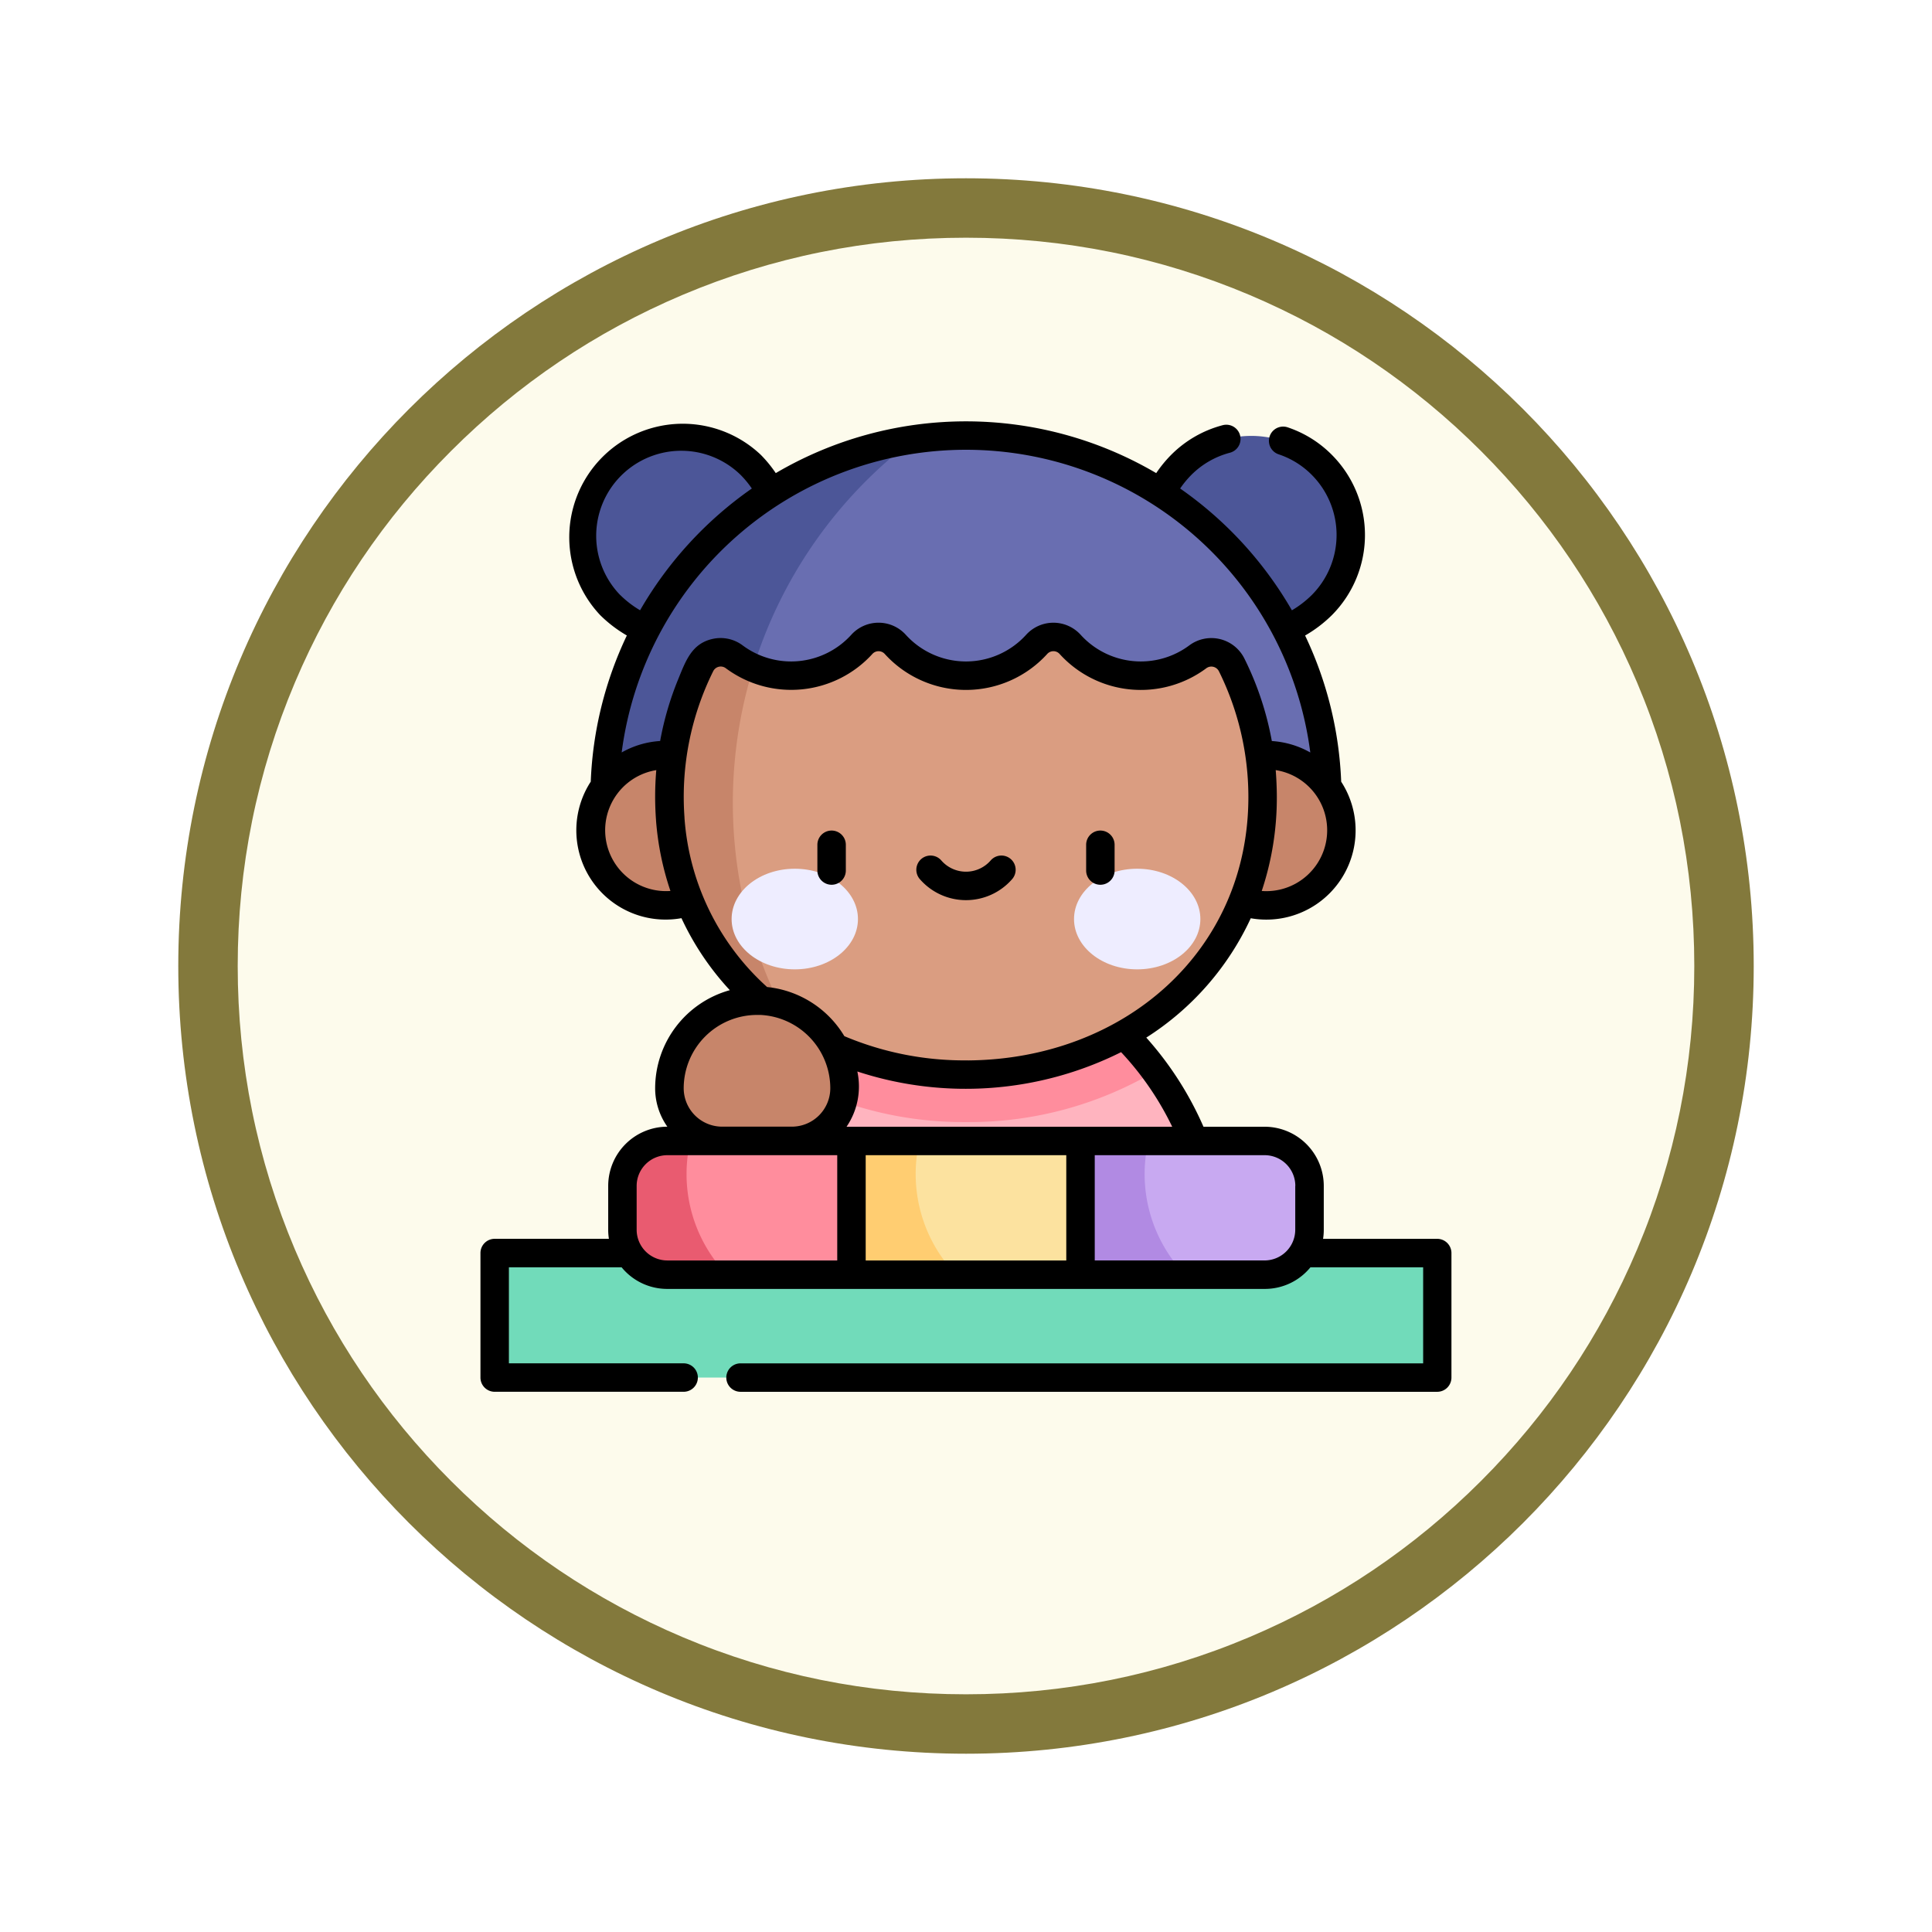 <svg xmlns="http://www.w3.org/2000/svg" xmlns:xlink="http://www.w3.org/1999/xlink" width="97.533" height="97.533" viewBox="0 0 97.533 97.533">
  <defs>
    <filter id="Trazado_982547" x="0" y="0" width="97.533" height="97.533" filterUnits="userSpaceOnUse">
      <feOffset dy="3" input="SourceAlpha"/>
      <feGaussianBlur stdDeviation="3" result="blur"/>
      <feFlood flood-opacity="0.161"/>
      <feComposite operator="in" in2="blur"/>
      <feComposite in="SourceGraphic"/>
    </filter>
  </defs>
  <g id="Grupo_1203266" data-name="Grupo 1203266" transform="translate(-803.467 -6557.471)">
    <g id="Grupo_1203057" data-name="Grupo 1203057" transform="translate(531.467 5152.468)">
      <g id="Grupo_1177900" data-name="Grupo 1177900" transform="translate(281 1411.003)">
        <g id="Grupo_1172010" data-name="Grupo 1172010" transform="translate(0)">
          <g id="Grupo_1171046" data-name="Grupo 1171046">
            <g id="Grupo_1148525" data-name="Grupo 1148525">
              <g transform="matrix(1, 0, 0, 1, -9, -6)" filter="url(#Trazado_982547)">
                <g id="Trazado_982547-2" data-name="Trazado 982547" transform="translate(9 6)" fill="#fdfbec">
                  <path d="M 39.767 78.033 C 34.6 78.033 29.589 77.022 24.872 75.027 C 20.315 73.099 16.223 70.34 12.708 66.825 C 9.193 63.31 6.434 59.218 4.507 54.661 C 2.512 49.944 1.5 44.933 1.5 39.767 C 1.5 34.6 2.512 29.589 4.507 24.872 C 6.434 20.315 9.193 16.223 12.708 12.708 C 16.223 9.193 20.315 6.434 24.872 4.507 C 29.589 2.512 34.6 1.5 39.767 1.5 C 44.933 1.5 49.944 2.512 54.661 4.507 C 59.218 6.434 63.31 9.193 66.825 12.708 C 70.34 16.223 73.099 20.315 75.027 24.872 C 77.022 29.589 78.033 34.6 78.033 39.767 C 78.033 44.933 77.022 49.944 75.027 54.661 C 73.099 59.218 70.34 63.31 66.825 66.825 C 63.31 70.34 59.218 73.099 54.661 75.027 C 49.944 77.022 44.933 78.033 39.767 78.033 Z" stroke="none"/>
                  <path d="M 39.767 3 C 34.802 3 29.987 3.972 25.456 5.888 C 21.079 7.74 17.146 10.391 13.769 13.769 C 10.391 17.146 7.74 21.079 5.888 25.456 C 3.972 29.987 3 34.802 3 39.767 C 3 44.731 3.972 49.546 5.888 54.077 C 7.74 58.455 10.391 62.387 13.769 65.765 C 17.146 69.142 21.079 71.793 25.456 73.645 C 29.987 75.562 34.802 76.533 39.767 76.533 C 44.731 76.533 49.546 75.562 54.077 73.645 C 58.455 71.793 62.387 69.142 65.765 65.765 C 69.142 62.387 71.793 58.455 73.645 54.077 C 75.562 49.546 76.533 44.731 76.533 39.767 C 76.533 34.802 75.562 29.987 73.645 25.456 C 71.793 21.079 69.142 17.146 65.765 13.769 C 62.387 10.391 58.455 7.74 54.077 5.888 C 49.546 3.972 44.731 3 39.767 3 M 39.767 0 C 61.729 0 79.533 17.804 79.533 39.767 C 79.533 61.729 61.729 79.533 39.767 79.533 C 17.804 79.533 0 61.729 0 39.767 C 0 17.804 17.804 0 39.767 0 Z" stroke="none" fill="#83793c"/>
                </g>
              </g>
            </g>
          </g>
        </g>
      </g>
    </g>
    <g id="repetitivo" transform="translate(827.722 6578.579)">
      <g id="Grupo_1203264" data-name="Grupo 1203264" transform="translate(0.718 0.881)">
        <path id="Trazado_1042980" data-name="Trazado 1042980" d="M122.282,331.609c0-8.371,5.316-11.587,5.316-11.587l14.975-.957a16.4,16.4,0,0,1,5.316,12.545Z" transform="translate(-111.292 -289.248)" fill="#ffb4bf"/>
        <path id="Trazado_1042981" data-name="Trazado 1042981" d="M352.2,9.185a5.012,5.012,0,0,1,7.088,7.088c-1.957,1.957-5.791,2.618-7.748.66s-1.3-5.791.66-7.748Z" transform="translate(-317.537 -7.712)" fill="#4c5698"/>
        <path id="Trazado_1042982" data-name="Trazado 1042982" d="M65.465,25.906a18.243,18.243,0,0,1,36.486,0Z" transform="translate(-59.915 -7.663)" fill="#696eb1"/>
        <path id="Trazado_1042983" data-name="Trazado 1042983" d="M62.66,10.6a5.956,5.956,0,0,0-1.032-1.417,5.012,5.012,0,1,0-7.088,7.088,6.128,6.128,0,0,0,1.8,1.222,18.128,18.128,0,0,0-2.084,8.46h6.477A22.958,22.958,0,0,1,69.874,7.9,18.129,18.129,0,0,0,62.66,10.6Z" transform="translate(-48.709 -7.712)" fill="#4c5698"/>
        <circle id="Elipse_12608" data-name="Elipse 12608" cx="3.793" cy="3.793" r="3.793" transform="translate(35.161 16.132)" fill="#c7856a"/>
        <path id="Trazado_1042984" data-name="Trazado 1042984" d="M176.571,319.064l-14.975.957a8.912,8.912,0,0,0-1.716,1.5,18.436,18.436,0,0,0,9.185,2.384h.172a18.463,18.463,0,0,0,9.4-2.566A12.4,12.4,0,0,0,176.571,319.064Z" transform="translate(-145.29 -289.248)" fill="#ff8d9d"/>
        <path id="Trazado_1042985" data-name="Trazado 1042985" d="M128,115.263a1.145,1.145,0,0,0-1.709-.414,4.817,4.817,0,0,1-6.452-.632,1.139,1.139,0,0,0-1.68,0,4.818,4.818,0,0,1-7.147,0,1.139,1.139,0,0,0-1.68,0,4.817,4.817,0,0,1-6.452.632,1.142,1.142,0,0,0-1.7.4,14.908,14.908,0,0,0-1.566,6.672c0,8.264,6.843,14.088,15.107,14.016,8.209-.071,14.841-5.79,14.841-14.016A14.91,14.91,0,0,0,128,115.263Z" transform="translate(-90.789 -103.681)" fill="#da9d81"/>
        <path id="Trazado_1042986" data-name="Trazado 1042986" d="M68.066,140.615a23.06,23.06,0,0,1-1.81-17.891,4.813,4.813,0,0,1-.963-.558,1.142,1.142,0,0,0-1.7.4,14.871,14.871,0,0,0-1.419,4.577c-.108-.01-.219-.016-.334-.016a3.793,3.793,0,1,0,0,7.585,3.243,3.243,0,0,0,1.2-.218A13.606,13.606,0,0,0,68.066,140.615Z" transform="translate(-53.205 -110.997)" fill="#c7856a"/>
        <g id="Grupo_1203263" data-name="Grupo 1203263" transform="translate(11.961 21.867)">
          <g id="Grupo_1203262" data-name="Grupo 1203262">
            <g id="Grupo_1203260" data-name="Grupo 1203260">
              <ellipse id="Elipse_12609" data-name="Elipse 12609" cx="3.189" cy="2.54" rx="3.189" ry="2.54" fill="#eeedff"/>
            </g>
            <g id="Grupo_1203261" data-name="Grupo 1203261" transform="translate(17.286)">
              <ellipse id="Elipse_12610" data-name="Elipse 12610" cx="3.189" cy="2.54" rx="3.189" ry="2.54" fill="#eeedff"/>
            </g>
          </g>
        </g>
        <path id="Trazado_1042987" data-name="Trazado 1042987" d="M7.5,438.69H55.086v6.285H7.5Z" transform="translate(-7.5 -397.421)" fill="#71dbba"/>
        <path id="Trazado_1042988" data-name="Trazado 1042988" d="M104.028,305.64a4.421,4.421,0,0,0-4.421,4.421,2.658,2.658,0,0,0,2.658,2.658h3.525a2.658,2.658,0,0,0,2.658-2.658A4.421,4.421,0,0,0,104.028,305.64Z" transform="translate(-90.788 -277.11)" fill="#c7856a"/>
        <path id="Trazado_1042989" data-name="Trazado 1042989" d="M190.5,386.327H178.936l-1.766-3.376,1.766-3.376H190.5l1.754,3.376Z" transform="translate(-160.925 -343.967)" fill="#fce29f"/>
        <path id="Trazado_1042990" data-name="Trazado 1042990" d="M77.119,379.576a2.268,2.268,0,0,0-2.268,2.268v2.215a2.268,2.268,0,0,0,2.268,2.268h9.295v-6.751Z" transform="translate(-68.402 -343.967)" fill="#ff8d9d"/>
        <path id="Trazado_1042991" data-name="Trazado 1042991" d="M325.678,379.576h-9.295v6.751h9.295a2.268,2.268,0,0,0,2.268-2.268v-2.215A2.268,2.268,0,0,0,325.678,379.576Z" transform="translate(-286.809 -343.967)" fill="#c8a9f1"/>
        <path id="Trazado_1042992" data-name="Trazado 1042992" d="M78.088,381.246a7.364,7.364,0,0,1,.193-1.67H77.119a2.268,2.268,0,0,0-2.268,2.268v2.215a2.268,2.268,0,0,0,2.268,2.268H80.13A7.324,7.324,0,0,1,78.088,381.246Z" transform="translate(-68.402 -343.967)" fill="#e95b70"/>
        <path id="Trazado_1042993" data-name="Trazado 1042993" d="M200.9,386.327a7.339,7.339,0,0,1-1.849-6.751h-3.43v6.751Z" transform="translate(-177.605 -343.967)" fill="#ffcd71"/>
        <path id="Trazado_1042994" data-name="Trazado 1042994" d="M321.662,386.327a7.339,7.339,0,0,1-1.849-6.751h-3.43v6.751Z" transform="translate(-286.809 -343.967)" fill="#b18ae3"/>
      </g>
      <g id="Grupo_1203265" data-name="Grupo 1203265" transform="translate(0 0.163)">
        <path id="Trazado_1042995" data-name="Trazado 1042995" d="M178.362,215.918a.718.718,0,0,0-.718.718v1.3a.718.718,0,0,0,1.436,0v-1.3A.718.718,0,0,0,178.362,215.918Z" transform="translate(-160.635 -195.26)"/>
        <path id="Trazado_1042996" data-name="Trazado 1042996" d="M320.074,215.918a.718.718,0,0,0-.718.718v1.3a.718.718,0,1,0,1.436,0v-1.3A.718.718,0,0,0,320.074,215.918Z" transform="translate(-288.779 -195.26)"/>
        <path id="Trazado_1042997" data-name="Trazado 1042997" d="M234.586,229.3a.718.718,0,0,0-1.013.07,1.652,1.652,0,0,1-2.494,0,.718.718,0,0,0-1.083.944,3.089,3.089,0,0,0,4.66,0A.718.718,0,0,0,234.586,229.3Z" transform="translate(-207.815 -207.204)"/>
        <path id="Trazado_1042998" data-name="Trazado 1042998" d="M48.3,41.432H42.538a3,3,0,0,0,.035-.459V38.759a2.99,2.99,0,0,0-2.986-2.986H36.5a16.834,16.834,0,0,0-2.887-4.5,14.2,14.2,0,0,0,5.274-6.025,4.507,4.507,0,0,0,4.565-6.894,18.846,18.846,0,0,0-1.822-7.379,6.6,6.6,0,0,0,1.348-1.024,5.736,5.736,0,0,0,0-8.1A5.673,5.673,0,0,0,40.75.465a.718.718,0,1,0-.456,1.362,4.247,4.247,0,0,1,1.67,1.035,4.3,4.3,0,0,1,0,6.072,5.111,5.111,0,0,1-1,.768,19.172,19.172,0,0,0-5.642-6.149,4.863,4.863,0,0,1,.571-.691,4.288,4.288,0,0,1,1.942-1.115A.718.718,0,0,0,37.47.357a5.727,5.727,0,0,0-2.593,1.489,6.322,6.322,0,0,0-.763.93,18.953,18.953,0,0,0-19.206,0,6.322,6.322,0,0,0-.763-.93,5.73,5.73,0,0,0-8.1,8.1A6.6,6.6,0,0,0,7.39,10.973a18.846,18.846,0,0,0-1.822,7.379,4.507,4.507,0,0,0,4.579,6.892,14.045,14.045,0,0,0,2.442,3.635,5.147,5.147,0,0,0-3.77,4.952,3.357,3.357,0,0,0,.616,1.94,2.99,2.99,0,0,0-2.986,2.986v2.215a3,3,0,0,0,.035.459H.718A.718.718,0,0,0,0,42.15v6.285a.718.718,0,0,0,.718.718h9.539a.718.718,0,1,0,0-1.436H1.436V42.869h5.69a2.969,2.969,0,0,0,2.3,1.091H39.6a2.968,2.968,0,0,0,2.3-1.091h5.69v4.849H13.129a.718.718,0,1,0,0,1.436H48.3a.718.718,0,0,0,.718-.718V42.15a.718.718,0,0,0-.718-.718Zm-7.167-2.674v2.215a1.552,1.552,0,0,1-1.55,1.55H31.011V37.209h8.576A1.552,1.552,0,0,1,41.137,38.759Zm-6.216-2.986H18.482a3.61,3.61,0,0,0,.544-2.788,17.553,17.553,0,0,0,13.315-.976,15.074,15.074,0,0,1,2.58,3.764Zm-10.283-3.35A15.574,15.574,0,0,1,18.37,31.2a5.155,5.155,0,0,0-3.9-2.48A12.693,12.693,0,0,1,10.3,20.188c0-.01,0-.02,0-.03a14.261,14.261,0,0,1,1.452-7.386.424.424,0,0,1,.631-.148A5.537,5.537,0,0,0,19.79,11.9a.421.421,0,0,1,.615,0,5.539,5.539,0,0,0,8.212,0,.42.42,0,0,1,.615,0,5.537,5.537,0,0,0,7.414.725.427.427,0,0,1,.636.159,14.3,14.3,0,0,1,1.485,6.341c0,7.776-6.259,13.228-14.13,13.3ZM39.672,23.88q-.116,0-.231-.009a14.84,14.84,0,0,0,.762-4.747c0-.438-.024-.966-.057-1.355a3.074,3.074,0,0,1-.474,6.111Zm2.221-7a4.515,4.515,0,0,0-1.942-.578,15.614,15.614,0,0,0-1.383-4.16,1.863,1.863,0,0,0-2.782-.67,4.1,4.1,0,0,1-5.49-.538,1.858,1.858,0,0,0-2.745,0,4.1,4.1,0,0,1-6.082,0,1.857,1.857,0,0,0-2.745,0,4.1,4.1,0,0,1-5.49.538,1.856,1.856,0,0,0-1.544-.319c-1.027.244-1.328,1.1-1.706,2.025A15.429,15.429,0,0,0,9.071,16.3a4.5,4.5,0,0,0-1.942.578,17.526,17.526,0,0,1,34.763,0ZM7.057,8.934a4.294,4.294,0,0,1,6.072-6.072,4.868,4.868,0,0,1,.571.691A19.172,19.172,0,0,0,8.058,9.7a5.114,5.114,0,0,1-1-.768ZM9.593,23.87a3.074,3.074,0,0,1-.717-6.1,15.828,15.828,0,0,0-.013,2.522v.017a14.5,14.5,0,0,0,.728,3.562Zm4.365,6.259c.06,0,.12,0,.18,0h0a3.711,3.711,0,0,1,3.523,3.7,1.943,1.943,0,0,1-1.94,1.94H12.2a1.943,1.943,0,0,1-1.94-1.94A3.707,3.707,0,0,1,13.958,30.129ZM7.885,38.759a1.552,1.552,0,0,1,1.55-1.55h8.576v5.315H9.435a1.552,1.552,0,0,1-1.55-1.55Zm11.563-1.55H29.574v5.315H19.448Z" transform="translate(0 -0.163)"/>
      </g>
    </g>
  </g>
</svg>
